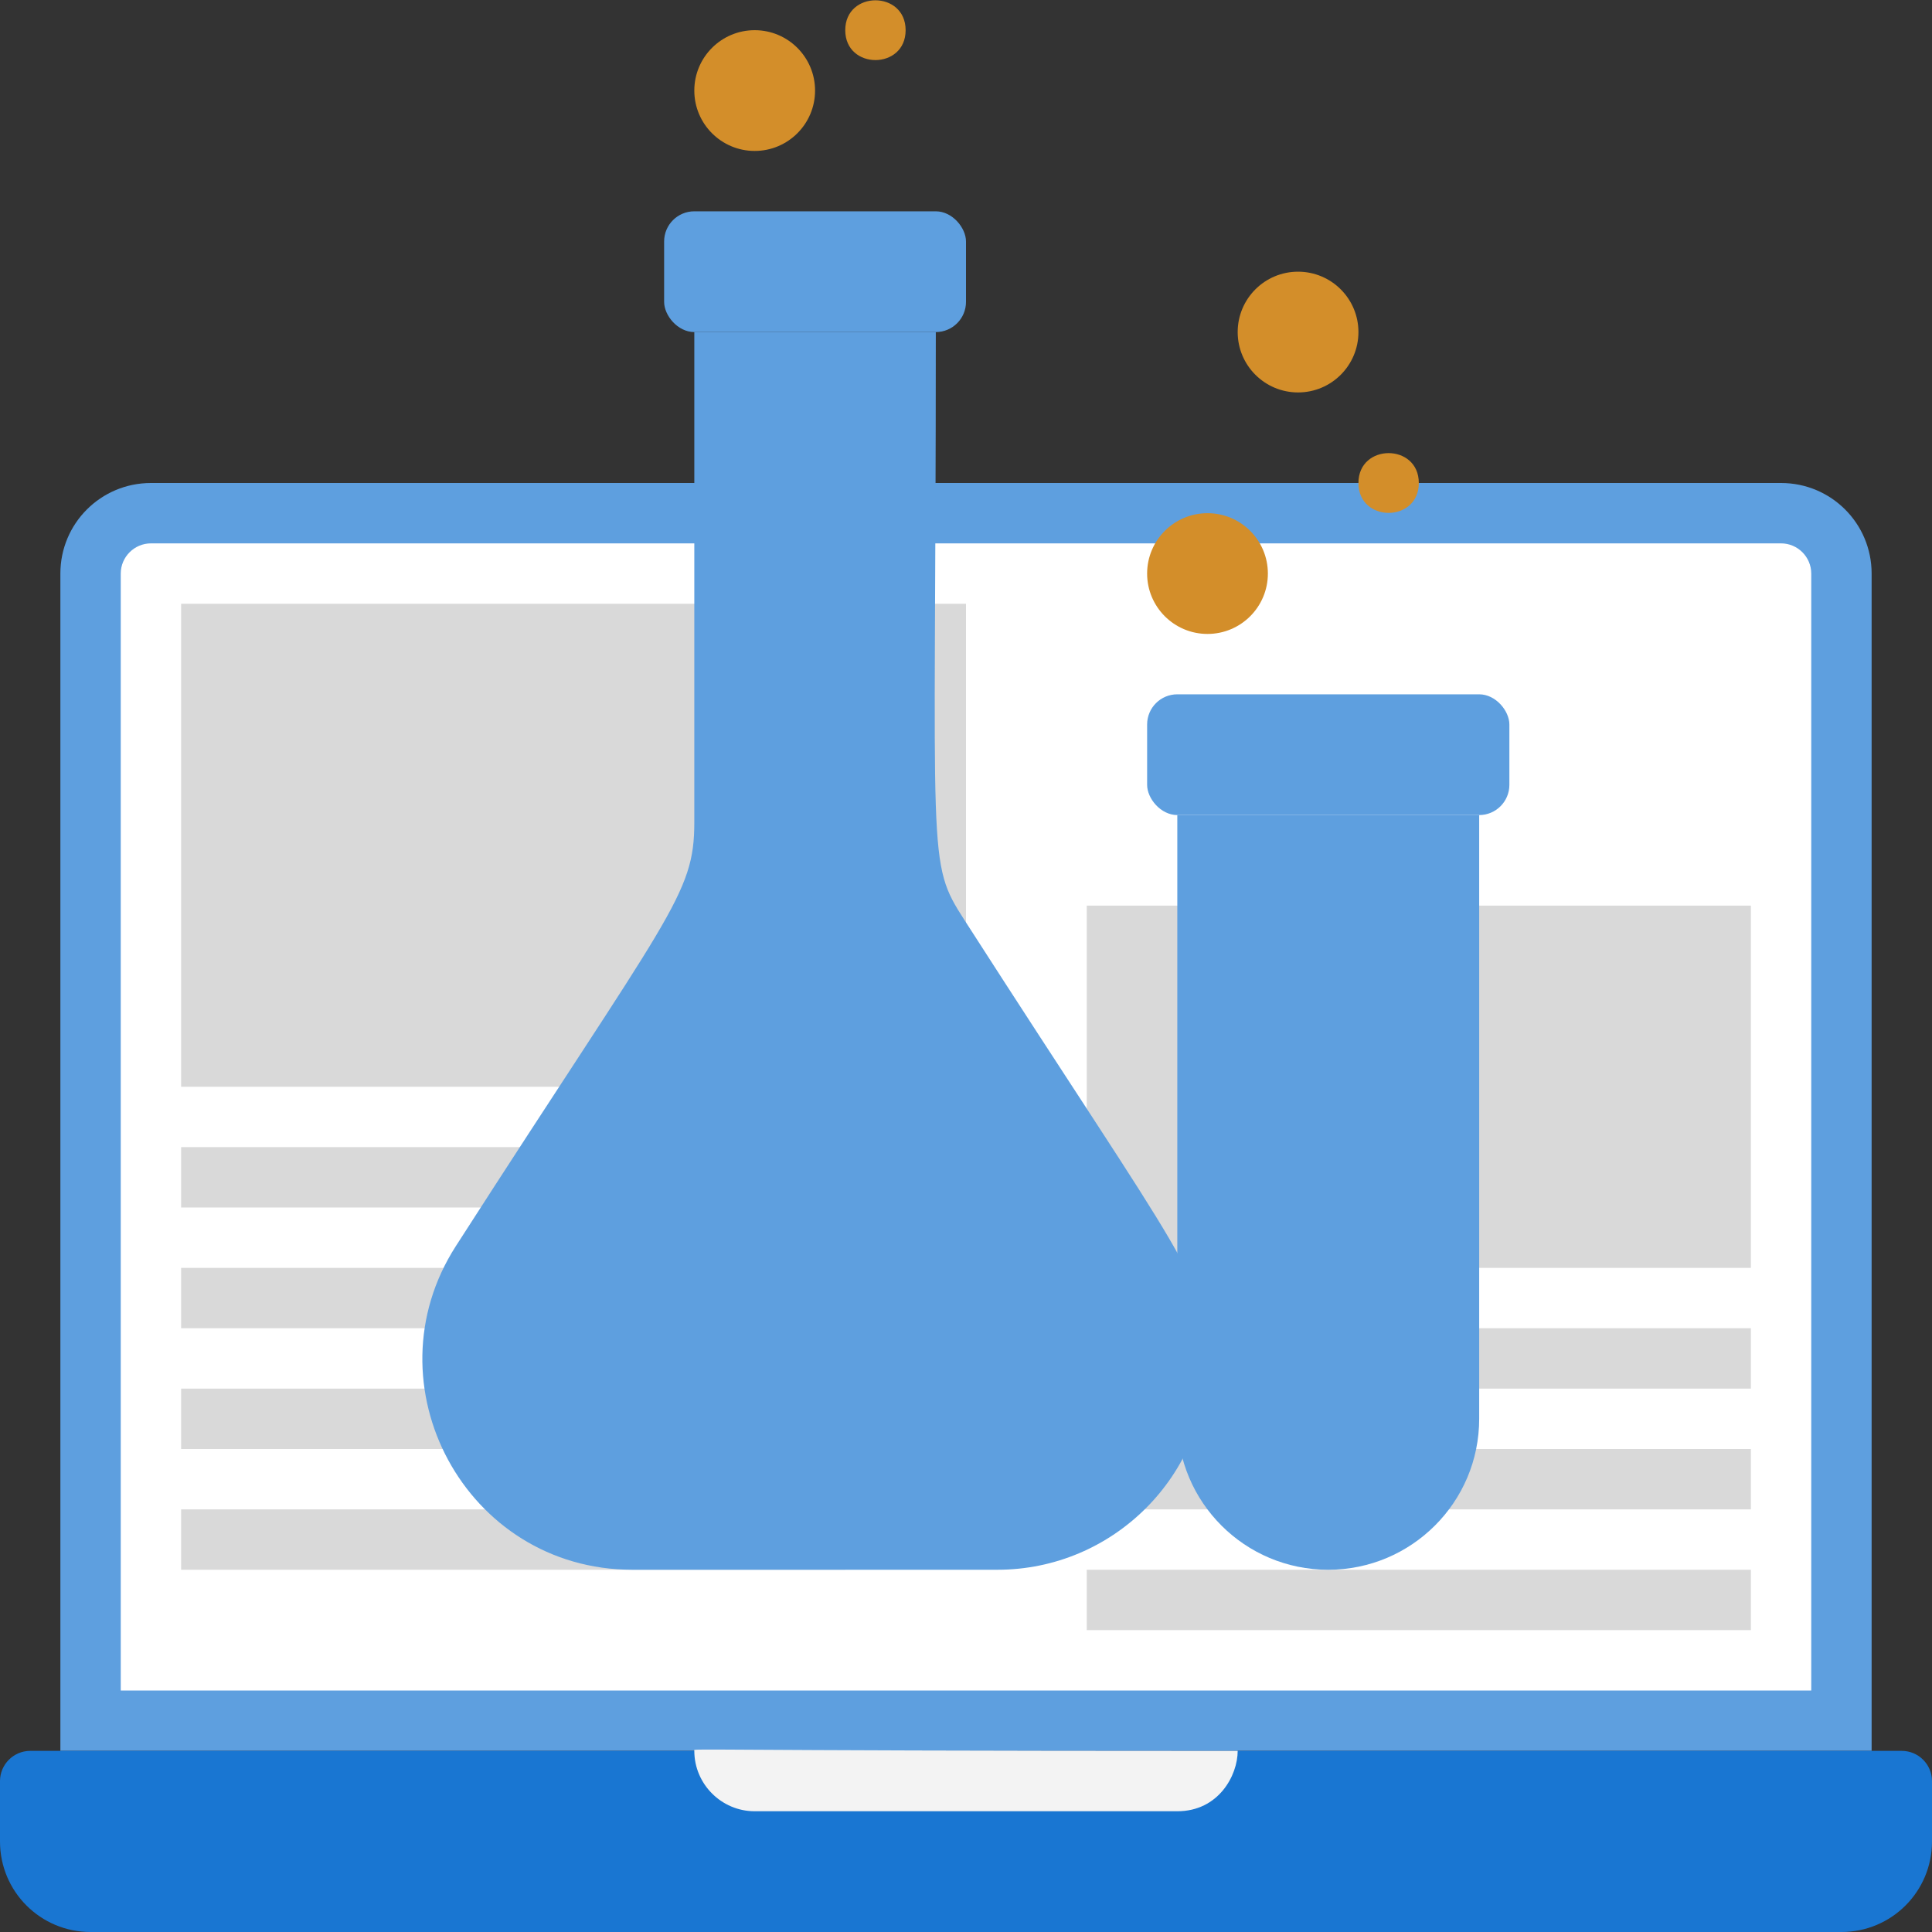 <svg xmlns="http://www.w3.org/2000/svg" viewBox="0 0 64 64" xmlns:v="https://vecta.io/nano"><rect x="0" y="0" width="64" height="64" fill="#333333" stroke="none"/><path d="M62,19V58H2V19c0-1.66,1.34-3,3-3H59c1.66,0,3,1.34,3,3Z" fill="#5e9fdf"/><path d="M1 58h62c.55 0 1 .45 1 1v2c0 1.66-1.34 3-3 3H3c-1.66 0-3-1.34-3-3v-2c0-.55.45-1 1-1z" fill="#1976d2"/><path d="M60 19v37H4V19c0-.55.45-1 1-1h54c.55 0 1 .45 1 1z" fill="#fff"/><path d="M6 20h26v16H6zm30 10h22v12H36zM6 38h26v2H6zm0 4h26v2H6zm0 4h26v2H6zm30-2h22v2H36zm0 4h22v2H36zm0 4h22v2H36zM6 50h22v2H6z" fill="#d9d9d9"/><path d="M39 60H25c-1.1 0-2-.9-2-2 0-.1-.84 0 18 0 0 .81-.63 2-2 2z" fill="#f3f3f3"/><g fill="#5e9fdf"><rect x="22" y="7" width="10" height="4" rx="1"/><path d="M40 45.04c0 3.84-3.12 6.96-6.96 6.96H20.95c-5.53 0-8.8-6.13-5.85-10.72C22.2 30.23 23 29.66 23 27.24V11h8c0 17.7-.32 17.51.95 19.48C39.3 41.92 40 42.32 40 45.04z"/><path d="M33.36 50H20.64c-3.69 0-5.87-4.09-3.9-7.15l7.76-12.07a1.73 1.73 0 0 1 1.45-.79c1.18 0 1.61-1.09 1.54-.95a.59.59 0 0 1 1.05 0c.74 1.48 8.8 13.9 8.74 13.8 1.96 3.05-.21 7.15-3.9 7.15z"/><rect x="38" y="23" width="12" height="4" rx="1"/><path d="M44,52c-2.76,0-5-2.23-5-5V27h10v20c0,2.76-2.24,5-5,5Z"/><path d="M47 31.28V47c0 1.66-1.34 3-3 3s-3-1.34-3-3V34.3a2.3 2.3 0 0 1 2.3-2.3c.7 0 1.17-.32 1.28-.39l1.35-.9a.69.69 0 0 1 1.07.57z"/></g><g fill="#d38e2a"><circle cx="25" cy="3" r="2"/><path d="M30 1c0-1.32-2-1.32-2 0s2 1.32 2 0zm17 15c0-1.32-2-1.32-2 0s2 1.32 2 0z"/><circle cx="43" cy="11" r="2"/><circle cx="40" cy="19" r="2"/></g></svg>